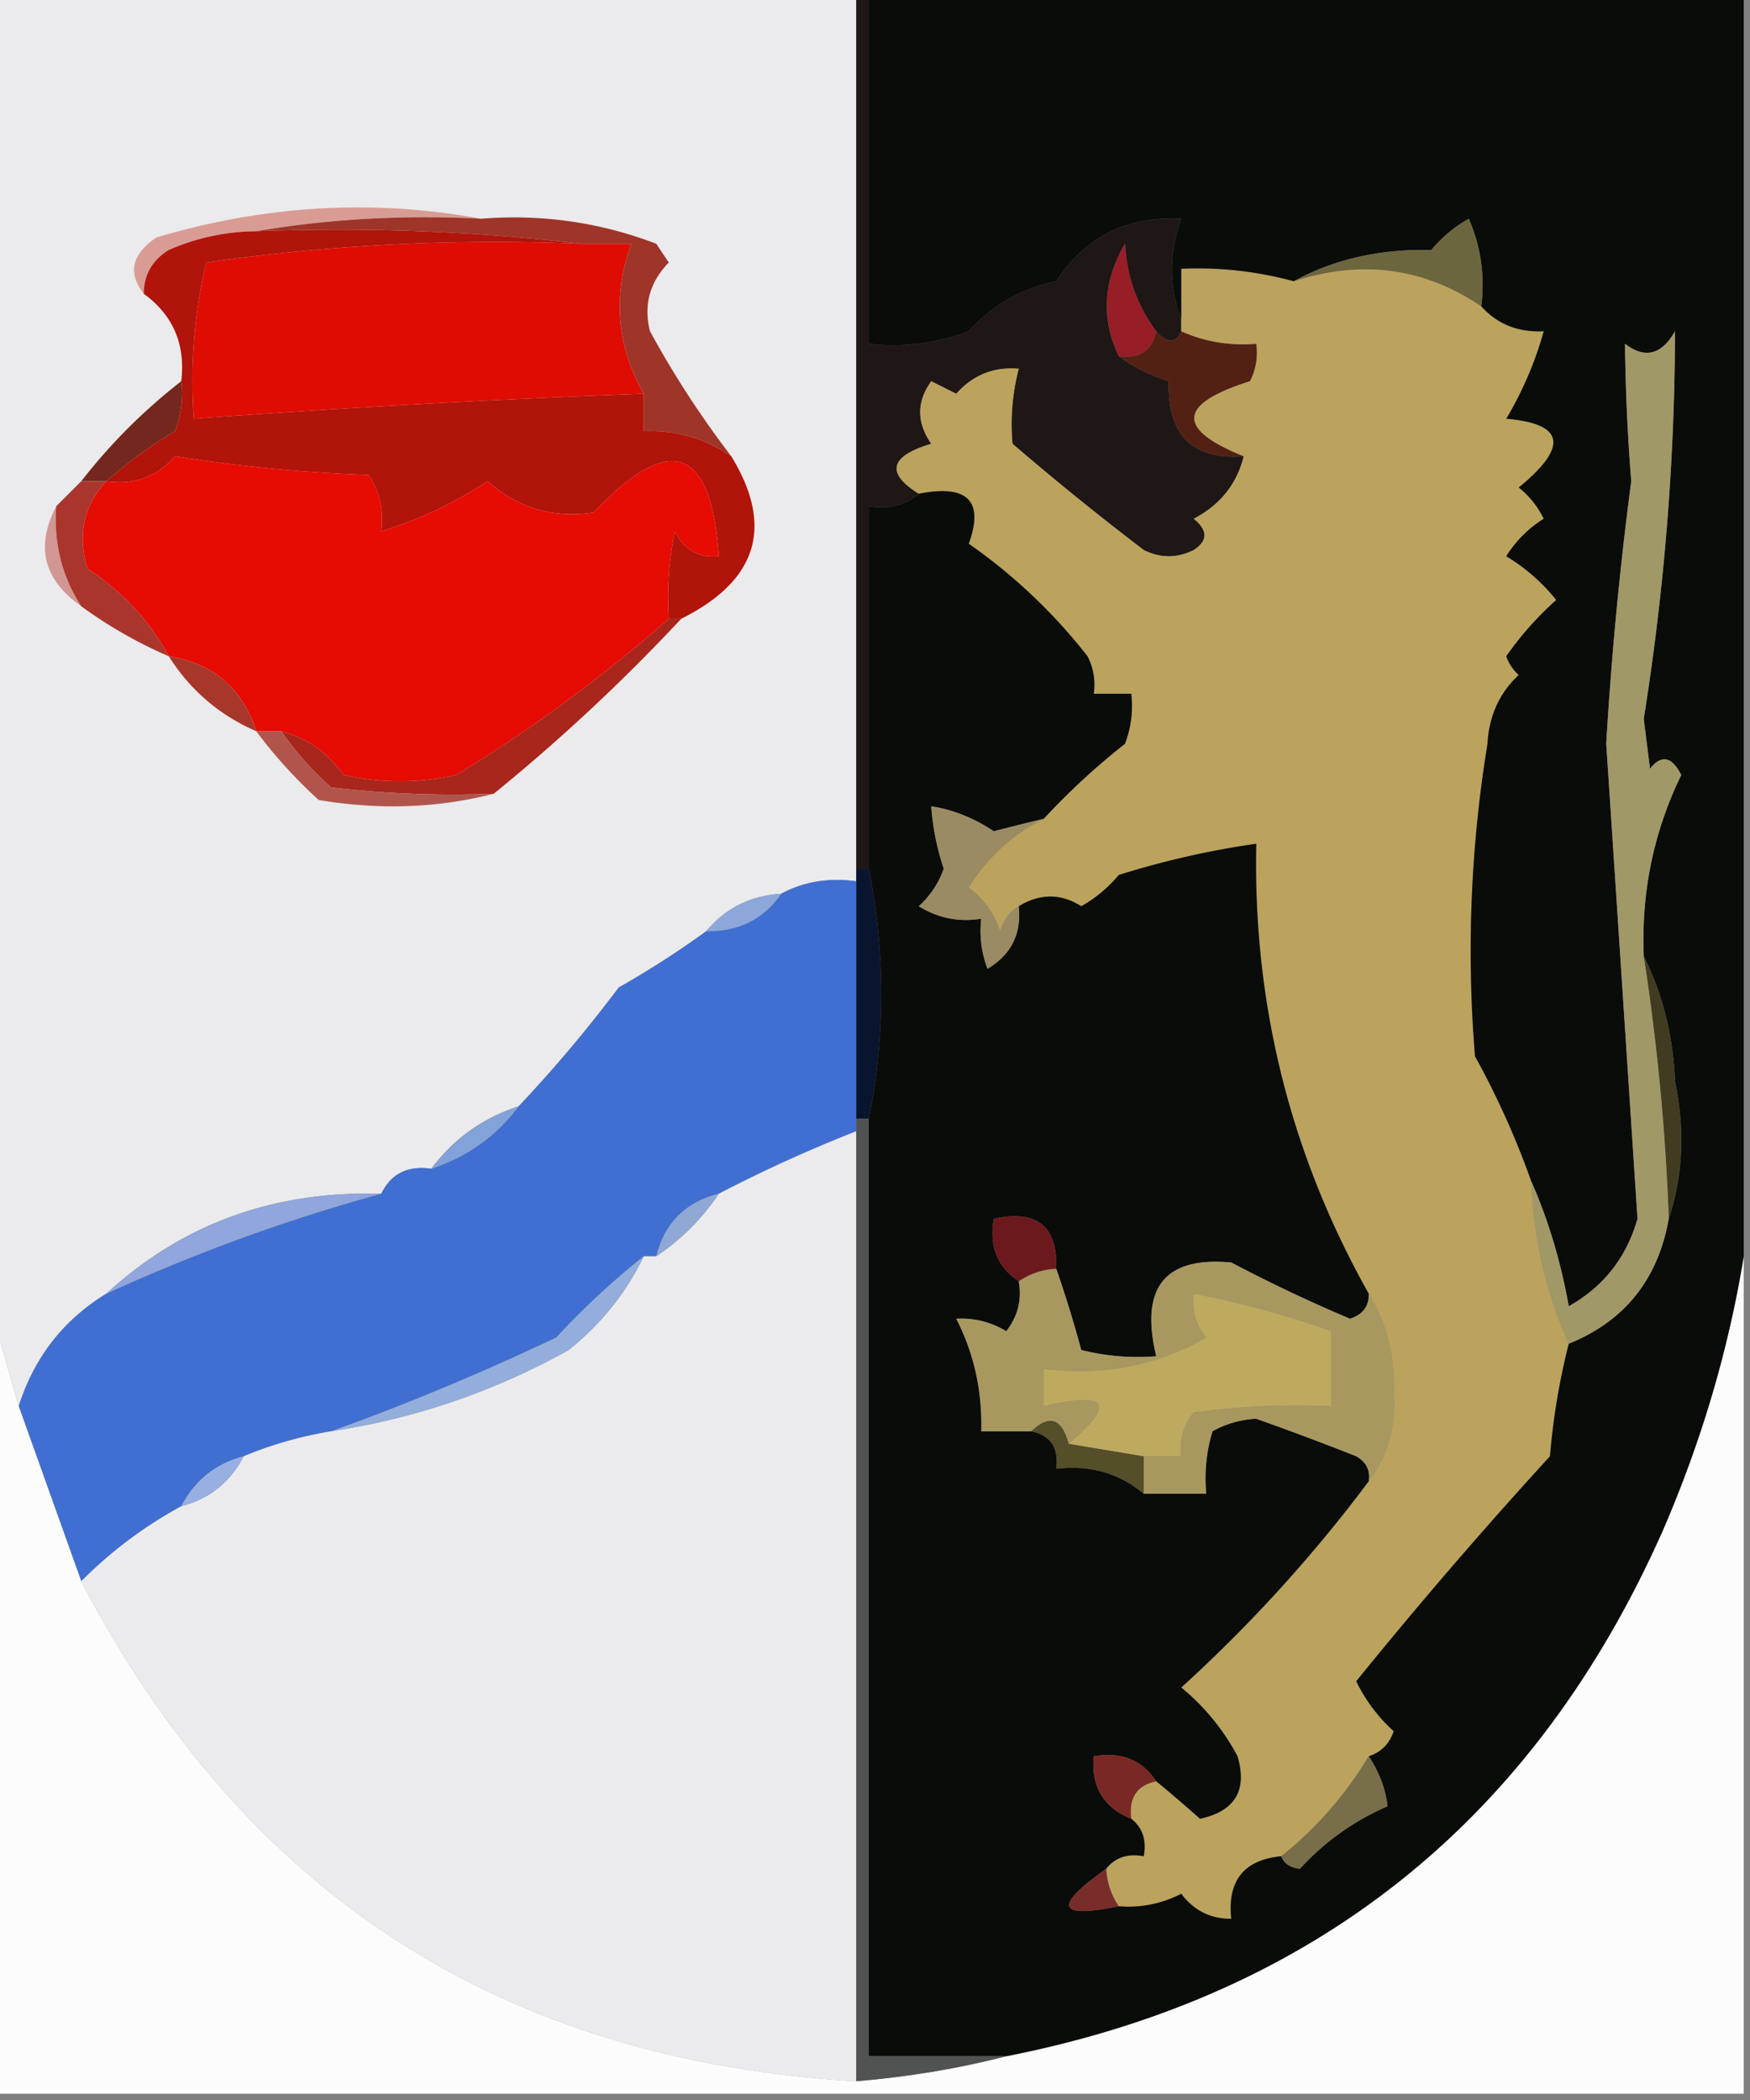 <svg xmlns="http://www.w3.org/2000/svg" width="140" height="168" style="shape-rendering:geometricPrecision;text-rendering:geometricPrecision;image-rendering:optimizeQuality;fill-rule:evenodd;clip-rule:evenodd"><rect width="100%" height="100%" fill="#808080" stroke="none"/><path style="opacity:1" fill="#ebeaec" d="M-.5-.5h69v71c-2.235-.295-4.235.039-6 1-2.47.153-4.47 1.153-6 3a74.608 74.608 0 0 1-7 4.5 110.422 110.422 0 0 1-8 9.5c-2.87.933-5.204 2.6-7 5-1.88-.27-3.213.396-4 2-8.598-.25-15.931 2.416-22 8-3.441 2.112-5.775 5.112-7 9l-2-7V-.5z"/><path style="opacity:1" fill="#d99c95" d="M38.5 17.5c-6.19-.323-12.19.01-18 1-2.427.023-4.76.523-7 1.5-1.323.816-1.99 1.983-2 3.5-1.3-1.653-.966-3.153 1-4.5 8.683-2.588 17.35-3.088 26-1.5z"/><path style="opacity:1" fill="#df0c04" d="M46.5 19.5h4c-1.5 4.16-1.167 8.16 1 12a977.27 977.27 0 0 0-36 2c-.297-4.267.036-8.434 1-12.5a162.699 162.699 0 0 1 30-1.5z"/><path style="opacity:1" fill="#9e3528" d="M20.5 18.5c5.81-.99 11.81-1.323 18-1 4.837-.384 9.503.283 14 2l1 1.5c-1.529 1.582-2.029 3.415-1.5 5.5a76.99 76.99 0 0 0 6.5 10c-2.058-1.433-4.392-2.1-7-2v-3c-2.167-3.84-2.5-7.84-1-12h-4c-8.484-.993-17.15-1.326-26-1z"/><path style="opacity:1" fill="#1e1715" d="M68.5-.5h1v28c2.747.313 5.413-.02 8-1 1.85-2.072 4.183-3.405 7-4 2.305-3.556 5.638-5.223 10-5-.997 2.828-.997 5.495 0 8v1c-.438 1.006-1.104 1.006-2 0-1.513-2.016-2.347-4.35-2.5-7-1.754 2.992-1.92 5.992-.5 9 1.141.839 2.475 1.506 4 2-.119 4.301 1.881 6.301 6 6-.555 2.229-1.889 3.895-4 5 1.14.925 1.14 1.759 0 2.5-1.333.667-2.667.667-4 0A226.506 226.506 0 0 1 81 35.5a17.64 17.64 0 0 1 .5-6c-1.992-.172-3.659.495-5 2l-2-1c-1.18 1.635-1.18 3.302 0 5-3.325 1.004-3.659 2.337-1 4-1.068.934-2.401 1.268-4 1v29h-1v-70z"/><path style="opacity:1" fill="#971d27" d="M92.5 26.5c-.321 1.548-1.321 2.215-3 2-1.42-3.008-1.254-6.008.5-9 .153 2.65.987 4.984 2.5 7z"/><path style="opacity:1" fill="#532114" d="M92.5 26.5c.896 1.006 1.562 1.006 2 0 1.88.841 3.88 1.175 6 1a4.934 4.934 0 0 1-.5 3c-5.768 1.819-5.935 3.819-.5 6-4.119.301-6.119-1.699-6-6-1.525-.494-2.859-1.161-4-2 1.679.215 2.679-.452 3-2z"/><path style="opacity:1" fill="#b1140a" d="M20.5 18.5c8.85-.326 17.516.007 26 1-10.08-.423-20.08.077-30 1.5-.964 4.066-1.297 8.233-1 12.5a977.27 977.27 0 0 1 36-2v3c2.608-.1 4.942.567 7 2 3.438 5.618 2.105 9.952-4 13h-1c-.163-2.357.003-4.69.5-7 .71 1.473 1.876 2.14 3.5 2-.587-8.79-3.92-9.957-10-3.5-3.19.495-6.023-.339-8.5-2.5a32.878 32.878 0 0 1-8.5 4c.213-1.644-.12-3.144-1-4.5A128.94 128.94 0 0 1 14 36.5c-1.444 1.655-3.278 2.322-5.5 2a35.491 35.491 0 0 1 5.5-4 8.434 8.434 0 0 0 .5-4c.35-2.953-.65-5.287-3-7 .01-1.517.677-2.684 2-3.5a17.759 17.759 0 0 1 7-1.5z"/><path style="opacity:1" fill="#bba35d" d="M103.5 22.5c5.427-1.76 10.427-1.094 15 2 1.28 1.431 2.947 2.098 5 2a28.536 28.536 0 0 1-3 7c4.667.394 5.001 2.228 1 5.5a7.253 7.253 0 0 1 2 2.5 9.419 9.419 0 0 0-3 3 15.009 15.009 0 0 1 4 3.5 25.914 25.914 0 0 0-4 4.5 3.647 3.647 0 0 0 1 1.5c-1.546 1.44-2.379 3.273-2.5 5.5a102.856 102.856 0 0 0-1 25 66.794 66.794 0 0 1 4.5 10c.174 4.588 1.174 8.922 3 13a55.146 55.146 0 0 0-1.5 9 395.848 395.848 0 0 0-15.5 18 13.049 13.049 0 0 0 3 4c-.355 1.022-1.022 1.689-2 2-1.88 3.114-4.213 5.78-7 8-2.984.287-4.317 1.954-4 5-1.643.02-2.976-.647-4-2a9.107 9.107 0 0 1-5 1 5.728 5.728 0 0 1-1-3c.709-.904 1.709-1.237 3-1 .237-1.291-.096-2.291-1-3-.215-1.679.452-2.679 2-3 1.16.956 2.326 1.956 3.5 3 2.803-.609 3.803-2.275 3-5a18.064 18.064 0 0 0-4.5-5.5 117.1 117.1 0 0 0 15-16.5c1.517-1.962 2.184-4.295 2-7 .118-2.986-.548-5.652-2-8-6.268-11.147-9.268-23.147-9-36a69.097 69.097 0 0 0-11 2.5 10.76 10.76 0 0 1-3 2.5c-1.628-1.035-3.295-1.035-5 0-.722.418-1.222 1.084-1.5 2a6.975 6.975 0 0 0-2.5-3.5c1.529-2.43 3.529-4.264 6-5.5a56.384 56.384 0 0 1 6.5-6 8.434 8.434 0 0 0 .5-4h-3a4.932 4.932 0 0 0-.5-3 43.983 43.983 0 0 0-9.5-9c1.242-3.43-.091-4.763-4-4-2.659-1.663-2.325-2.996 1-4-1.18-1.698-1.18-3.365 0-5l2 1c1.341-1.505 3.008-2.172 5-2a17.64 17.64 0 0 0-.5 6A226.506 226.506 0 0 0 91.5 44c1.333.667 2.667.667 4 0 1.14-.741 1.14-1.575 0-2.5 2.111-1.105 3.445-2.771 4-5-5.435-2.181-5.268-4.181.5-6a4.934 4.934 0 0 0 .5-3c-2.12.175-4.12-.159-6-1v-5c3.07-.132 6.07.201 9 1z"/><path style="opacity:1" fill="#73271d" d="M14.5 30.5a8.434 8.434 0 0 1-.5 4 35.491 35.491 0 0 0-5.5 4h-2c2.333-3 5-5.667 8-8z"/><path style="opacity:1" fill="#e60b03" d="M53.5 49.5a121.646 121.646 0 0 1-17 12.5c-3 .667-6 .667-9 0-1.29-1.802-2.956-2.969-5-3.5h-2c-1.1-3.432-3.433-5.432-7-6-1.552-2.87-3.719-5.202-6.5-7-.815-2.698-.315-5.032 1.5-7 2.222.322 4.056-.345 5.5-2A128.94 128.94 0 0 0 29.5 38c.88 1.356 1.213 2.856 1 4.5a32.878 32.878 0 0 0 8.5-4c2.477 2.161 5.31 2.995 8.5 2.5 6.08-6.457 9.413-5.29 10 3.5-1.624.14-2.79-.527-3.5-2a24.939 24.939 0 0 0-.5 7z"/><path style="opacity:1" fill="#d29792" d="M4.5 40.5c-.213 2.95.454 5.617 2 8-3.017-2.115-3.684-4.782-2-8z"/><path style="opacity:1" fill="#aa352c" d="M6.5 38.5h2c-1.815 1.968-2.315 4.302-1.5 7 2.781 1.798 4.948 4.13 6.5 7a36.066 36.066 0 0 1-7-4c-1.546-2.383-2.213-5.05-2-8l2-2z"/><path style="opacity:1" fill="#a7372a" d="M13.5 52.5c3.567.568 5.9 2.568 7 6-2.953-1.287-5.287-3.287-7-6z"/><path style="opacity:1" fill="#a9261c" d="M53.5 49.5h1a149.938 149.938 0 0 1-15 14 84.938 84.938 0 0 1-13-.5 25.15 25.15 0 0 1-4-4.5c2.044.531 3.71 1.698 5 3.5 3 .667 6 .667 9 0a121.646 121.646 0 0 0 17-12.5z"/><path style="opacity:1" fill="#b1554c" d="M20.5 58.5h2a25.15 25.15 0 0 0 4 4.5c4.32.499 8.654.666 13 .5-4.481 1.148-9.148 1.315-14 .5a38.44 38.44 0 0 1-5-5.5z"/><path style="opacity:1" fill="#416fd1" d="M68.5 70.5v20a115.291 115.291 0 0 0-11 5c-2.667.667-4.333 2.333-5 5h-1a63.68 63.68 0 0 0-7 6.5c-6.046 2.871-12.046 5.371-18 7.5-2.51.427-4.843 1.093-7 2-2.249.58-3.915 1.913-5 4a34.493 34.493 0 0 0-8 6l-5-14c1.225-3.888 3.559-6.888 7-9a143.972 143.972 0 0 1 22-8c.787-1.604 2.12-2.27 4-2 2.87-.933 5.204-2.6 7-5 2.832-3 5.498-6.168 8-9.5a74.608 74.608 0 0 0 7-4.5c2.589.039 4.589-.961 6-3 1.765-.961 3.765-1.295 6-1z"/><path style="opacity:1" fill="#8ca8db" d="M62.5 71.5c-1.411 2.039-3.411 3.039-6 3 1.53-1.847 3.53-2.847 6-3z"/><path style="opacity:1" fill="#09152e" d="M68.5 69.5h1a50.501 50.501 0 0 1 0 20h-1v-20z"/><path style="opacity:1" fill="#83a2d7" d="M41.5 88.5c-1.796 2.4-4.13 4.067-7 5 1.796-2.4 4.13-4.067 7-5z"/><path style="opacity:1" fill="#ebebee" d="M68.5 90.5v76c-28.292-1.644-48.959-14.977-62-40a34.493 34.493 0 0 1 8-6c2.249-.58 3.915-1.913 5-4 2.157-.907 4.49-1.573 7-2 6.694-1.009 13.027-3.175 19-6.5 2.618-2.106 4.618-4.606 6-7.5h1c2-1.333 3.667-3 5-5 3.583-1.86 7.25-3.527 11-5z"/><path style="opacity:1" fill="#90a6dc" d="M30.5 95.5a143.972 143.972 0 0 0-22 8c6.069-5.584 13.402-8.25 22-8z"/><path style="opacity:1" fill="#8fa9d4" d="M57.5 95.5c-1.333 2-3 3.667-5 5 .667-2.667 2.333-4.333 5-5z"/><path style="opacity:1" fill="#fcfcfd" d="M139.5 100.5v67H-.5v-62l2 7 5 14c13.041 25.023 33.708 38.356 62 40 4.184-.351 8.184-1.018 12-2 24.705-4.86 42.205-18.86 52.5-42 3.111-7.177 5.278-14.51 6.5-22z"/><path style="opacity:1" fill="#94aedb" d="M51.5 100.5c-1.382 2.894-3.382 5.394-6 7.5-5.973 3.325-12.306 5.491-19 6.5 5.954-2.129 11.954-4.629 18-7.5a63.68 63.68 0 0 1 7-6.5z"/><path style="opacity:1" fill="#98afe2" d="M19.5 116.5c-1.085 2.087-2.751 3.42-5 4 1.085-2.087 2.751-3.42 5-4z"/><path style="opacity:1" fill="#090c09" d="M69.5-.5h70v101c-1.222 7.49-3.389 14.823-6.5 22-10.295 23.14-27.795 37.14-52.5 42h-11v-75a50.501 50.501 0 0 0 0-20v-29c1.599.268 2.932-.066 4-1 3.909-.763 5.242.57 4 4a43.983 43.983 0 0 1 9.5 9c.483.948.65 1.948.5 3h3a8.434 8.434 0 0 1-.5 4 56.384 56.384 0 0 0-6.5 6c-1.317.321-2.65.654-4 1-1.556-1.047-3.223-1.714-5-2 .12 1.699.454 3.365 1 5a7.291 7.291 0 0 1-2 3c1.545.952 3.212 1.285 5 1a8.434 8.434 0 0 0 .5 4c1.892-1.117 2.725-2.784 2.5-5 1.705-1.035 3.372-1.035 5 0a10.76 10.76 0 0 0 3-2.5 69.097 69.097 0 0 1 11-2.5c-.268 12.853 2.732 24.853 9 36 .03.997-.47 1.664-1.5 2a123.817 123.817 0 0 1-9.5-4.5c-5.322-.493-7.322 2.007-6 7.5a18.452 18.452 0 0 1-6-.5 96.635 96.635 0 0 0-2-6.5c.116-3.41-1.55-4.744-5-4-.38 2.198.287 3.865 2 5 .262 1.478-.071 2.811-1 4a6.845 6.845 0 0 0-4-1c1.42 2.761 2.087 5.761 2 9h4c1.548.321 2.215 1.321 2 3 2.71-.315 5.044.352 7 2h5c-.16-1.699.007-3.366.5-5a7.93 7.93 0 0 1 3.5-1c2.634.936 5.301 1.936 8 3 .798.457 1.131 1.124 1 2a117.1 117.1 0 0 1-15 16.5 18.064 18.064 0 0 1 4.5 5.5c.803 2.725-.197 4.391-3 5a123.446 123.446 0 0 0-3.5-3c-1.135-1.713-2.802-2.38-5-2-.227 2.433.773 4.099 3 5 .904.709 1.237 1.709 1 3-1.291-.237-2.291.096-3 1-4.266 3.019-3.933 4.019 1 3a9.107 9.107 0 0 0 5-1c1.024 1.353 2.357 2.02 4 2-.317-3.046 1.016-4.713 4-5 .235.597.735.93 1.5 1 1.951-2.147 4.284-3.814 7-5-.143-1.365-.643-2.698-1.5-4 .978-.311 1.645-.978 2-2a13.049 13.049 0 0 1-3-4 395.848 395.848 0 0 1 15.5-18 55.146 55.146 0 0 1 1.5-9c4.473-1.814 7.14-5.147 8-10 1.143-3.476 1.31-7.142.5-11-.149-3.632-.982-6.966-2.5-10-.209-5.122.791-9.956 3-14.5-.753-1.487-1.586-1.654-2.5-.5l-.5-4a198.721 198.721 0 0 0 2.5-31c-1.079 1.894-2.413 2.227-4 1 .038 3.617.204 7.284.5 11a290.122 290.122 0 0 0-2 21c.839 12.695 1.672 25.362 2.5 38-.881 3.102-2.714 5.436-5.5 7-.635-3.568-1.635-6.901-3-10a66.794 66.794 0 0 0-4.5-10 102.856 102.856 0 0 1 1-25c.121-2.227.954-4.06 2.5-5.5a3.647 3.647 0 0 1-1-1.5 25.914 25.914 0 0 1 4-4.5 15.009 15.009 0 0 0-4-3.5 9.419 9.419 0 0 1 3-3 7.253 7.253 0 0 0-2-2.5c4.001-3.272 3.667-5.106-1-5.5a28.536 28.536 0 0 0 3-7c-2.053.098-3.72-.569-5-2a13.115 13.115 0 0 0-1-7 10.76 10.76 0 0 0-3 2.5c-4.133-.094-7.799.74-11 2.5a29.221 29.221 0 0 0-9-1v4c-.997-2.505-.997-5.172 0-8-4.362-.223-7.695 1.444-10 5-2.817.595-5.15 1.928-7 4a16.869 16.869 0 0 1-8 1v-28z"/><path style="opacity:1" fill="#544e29" d="M82.5 114.5c1.447-1.385 2.447-1.052 3 1l6 1v3c-1.956-1.648-4.29-2.315-7-2 .215-1.679-.452-2.679-2-3z"/><path style="opacity:1" fill="#bdaa5f" d="m91.5 116.5-6-1c3.804-3.219 3.138-4.219-2-3v-3c4.694.604 9.028-.229 13-2.5-.837-1.011-1.17-2.178-1-3.5a71.401 71.401 0 0 1 11 3v6a60.93 60.93 0 0 0-11 .5c-.837 1.011-1.17 2.178-1 3.5h-3z"/><path style="opacity:1" fill="#a89860" d="M109.5 103.5c1.452 2.348 2.118 5.014 2 8 .184 2.705-.483 5.038-2 7 .131-.876-.202-1.543-1-2a250.786 250.786 0 0 0-8-3 7.93 7.93 0 0 0-3.5 1 12.935 12.935 0 0 0-.5 5h-5v-3h3c-.17-1.322.163-2.489 1-3.5a60.93 60.93 0 0 1 11-.5v-6a71.401 71.401 0 0 0-11-3c-.17 1.322.163 2.489 1 3.5-3.972 2.271-8.306 3.104-13 2.5v3c5.138-1.219 5.804-.219 2 3-.553-2.052-1.553-2.385-3-1h-4c.087-3.239-.58-6.239-2-9a6.845 6.845 0 0 1 4 1c.929-1.189 1.262-2.522 1-4a5.727 5.727 0 0 1 3-1 96.635 96.635 0 0 1 2 6.5c1.973.495 3.973.662 6 .5-1.322-5.493.678-7.993 6-7.5a123.817 123.817 0 0 0 9.5 4.5c1.03-.336 1.53-1.003 1.5-2z"/><path style="opacity:1" fill="#6c191d" d="M84.5 101.5a5.727 5.727 0 0 0-3 1c-1.713-1.135-2.38-2.802-2-5 3.45-.744 5.116.59 5 4z"/><path style="opacity:1" fill="#413b21" d="M131.5 76.5c1.518 3.034 2.351 6.368 2.5 10 .81 3.858.643 7.524-.5 11a179.608 179.608 0 0 0-2-21z"/><path style="opacity:1" fill="#9b8b63" d="M83.5 65.5c-2.471 1.236-4.471 3.07-6 5.5a6.975 6.975 0 0 1 2.5 3.5c.278-.916.778-1.582 1.5-2 .225 2.216-.608 3.883-2.5 5a8.434 8.434 0 0 1-.5-4c-1.788.285-3.455-.048-5-1a7.291 7.291 0 0 0 2-3 20.228 20.228 0 0 1-1-5c1.777.286 3.444.953 5 2 1.35-.346 2.683-.679 4-1z"/><path style="opacity:1" fill="#a19868" d="M131.5 76.5a179.608 179.608 0 0 1 2 21c-.86 4.853-3.527 8.186-8 10-1.826-4.078-2.826-8.412-3-13 1.365 3.099 2.365 6.432 3 10 2.786-1.564 4.619-3.898 5.5-7-.828-12.638-1.661-25.305-2.5-38a290.122 290.122 0 0 1 2-21 159.618 159.618 0 0 1-.5-11c1.587 1.227 2.921.894 4-1a198.721 198.721 0 0 1-2.5 31l.5 4c.914-1.154 1.747-.987 2.5.5-2.209 4.544-3.209 9.378-3 14.5z"/><path style="opacity:1" fill="#6c663e" d="M118.5 24.5c-4.573-3.094-9.573-3.76-15-2 3.201-1.76 6.867-2.594 11-2.5a10.76 10.76 0 0 1 3-2.5 13.115 13.115 0 0 1 1 7z"/><path style="opacity:1" fill="#515353" d="M68.5 89.5h1v75h11c-3.816.982-7.816 1.649-12 2v-77z"/><path style="opacity:1" fill="#7a2825" d="M92.5 142.5c-1.548.321-2.215 1.321-2 3-2.227-.901-3.227-2.567-3-5 2.198-.38 3.865.287 5 2z"/><path style="opacity:1" fill="#796e4a" d="M109.5 140.5c.857 1.302 1.357 2.635 1.5 4-2.716 1.186-5.049 2.853-7 5-.765-.07-1.265-.403-1.5-1 2.787-2.22 5.12-4.886 7-8z"/><path style="opacity:1" fill="#782d2a" d="M88.5 149.5a5.728 5.728 0 0 0 1 3c-4.933 1.019-5.266.019-1-3z"/></svg>
